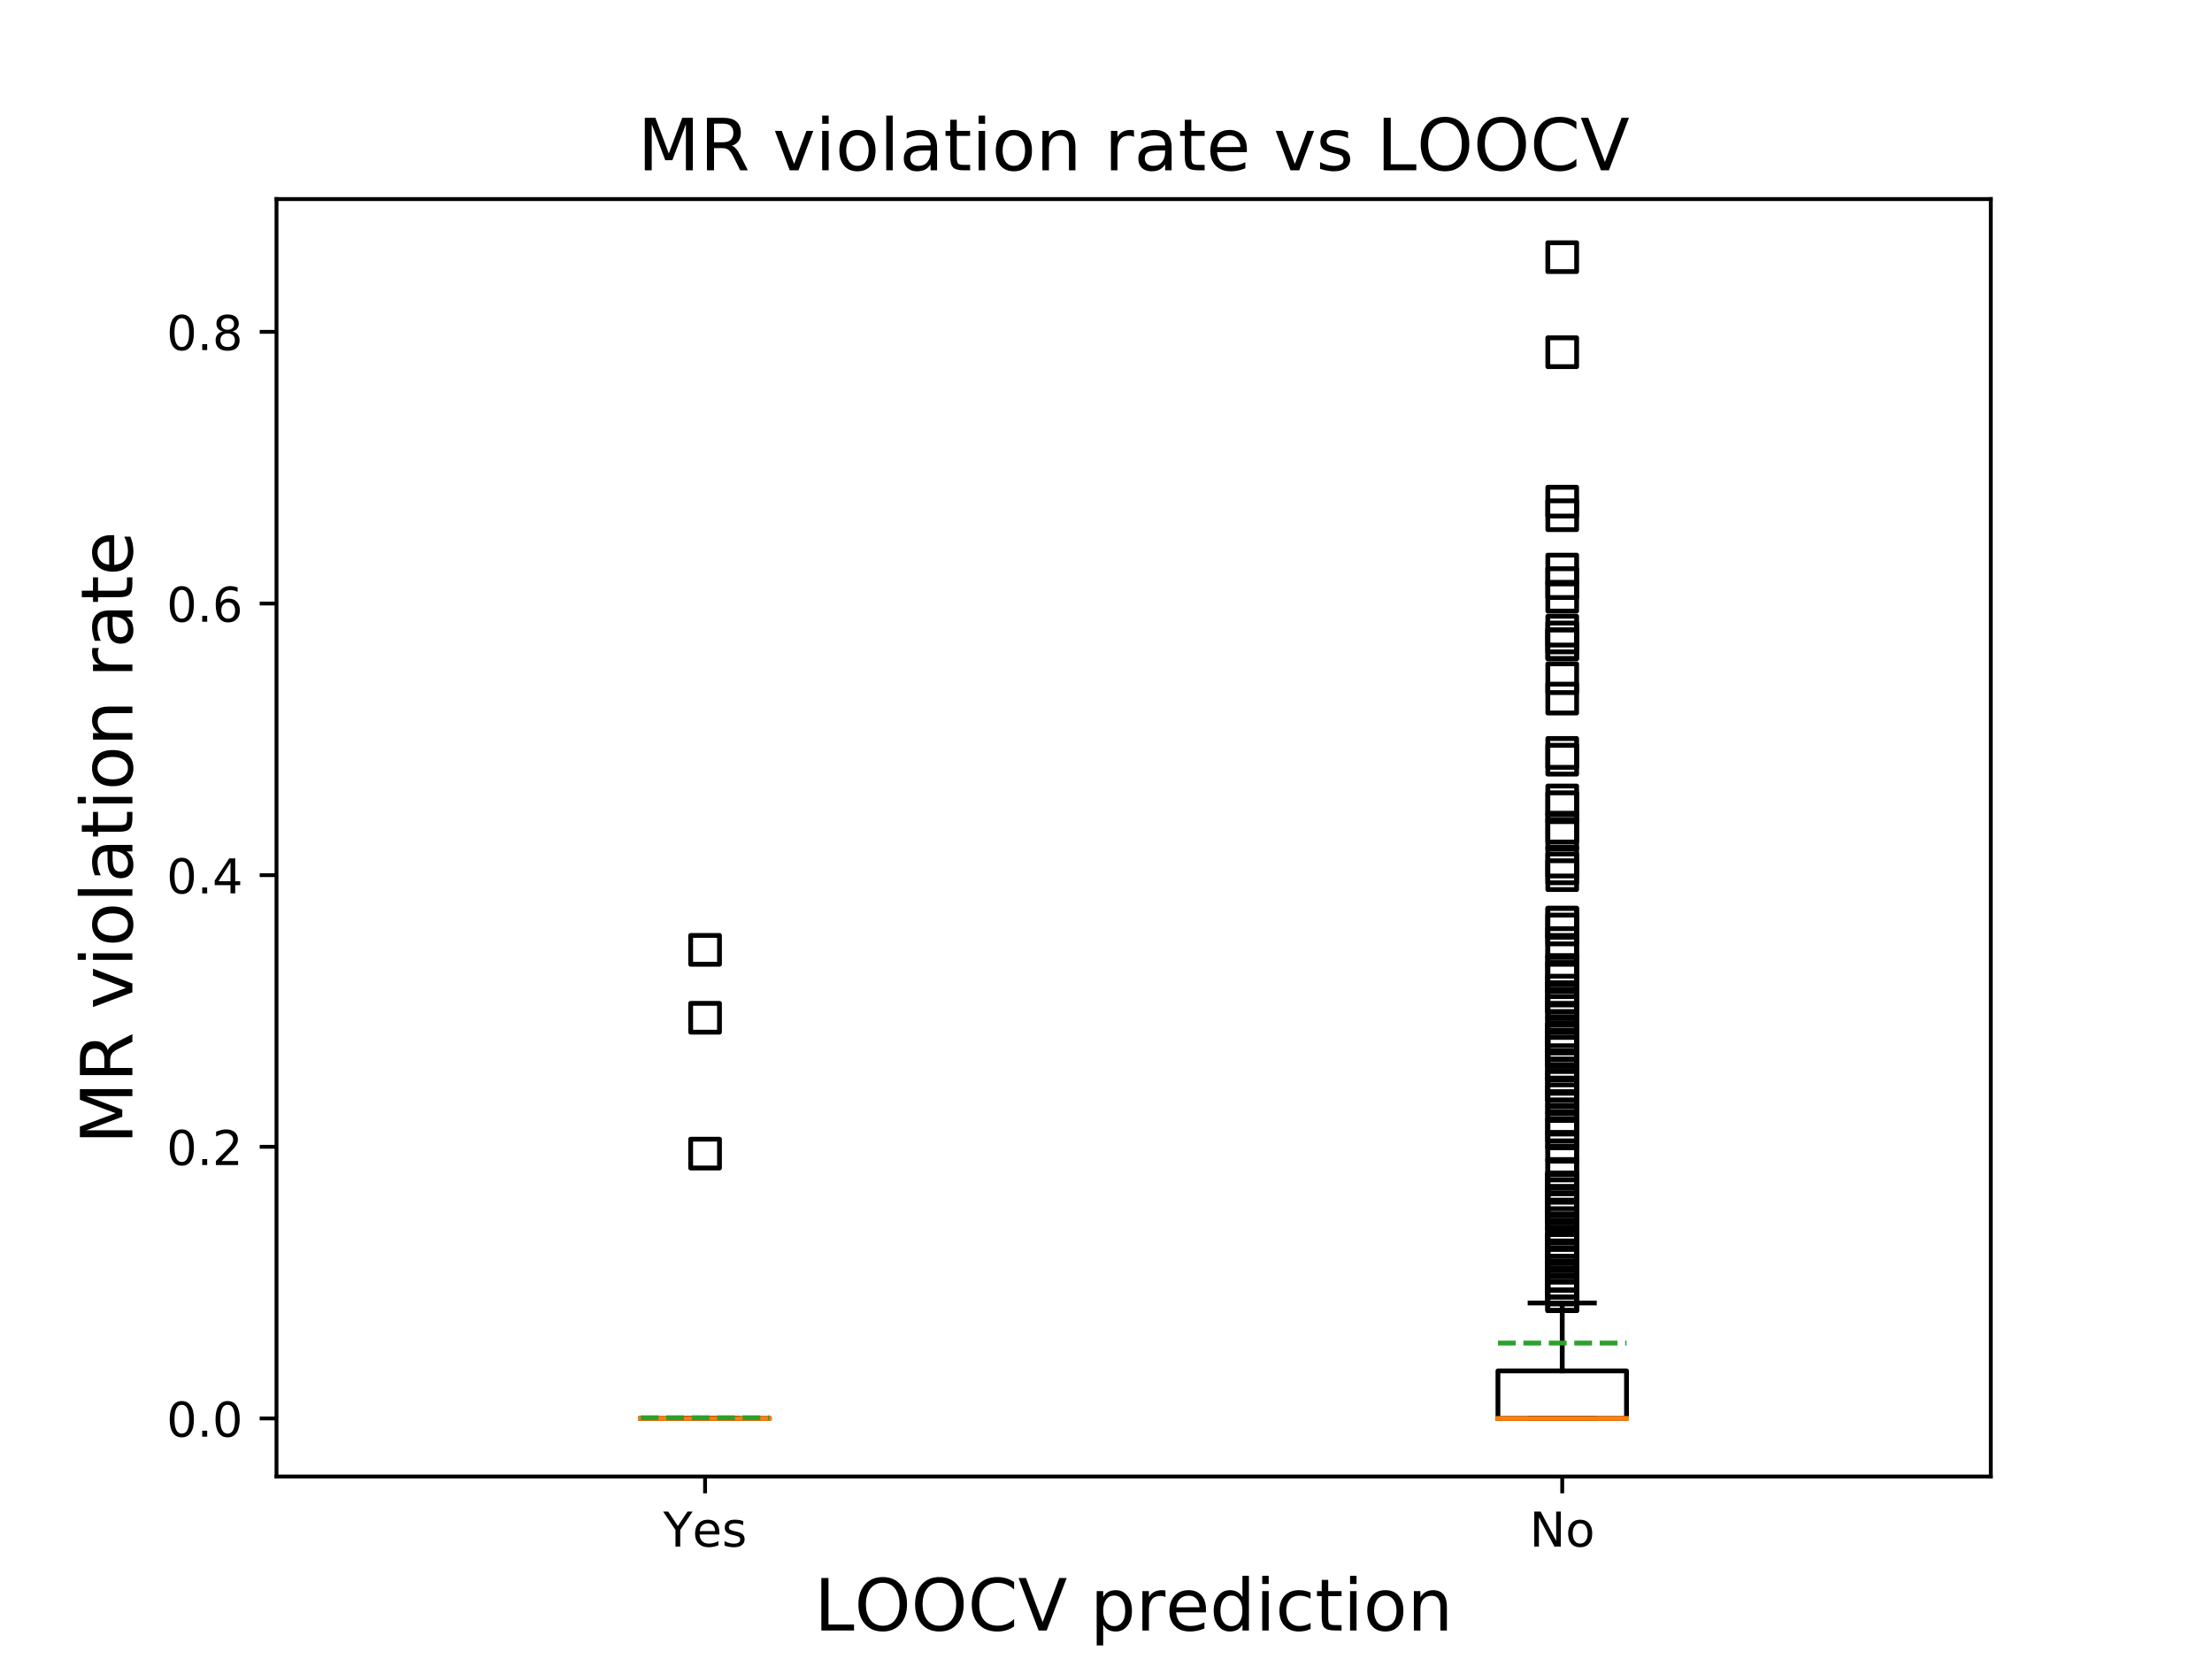 <?xml version="1.0" encoding="utf-8" standalone="no"?>
<!DOCTYPE svg PUBLIC "-//W3C//DTD SVG 1.1//EN"
  "http://www.w3.org/Graphics/SVG/1.1/DTD/svg11.dtd">
<!-- Created with matplotlib (https://matplotlib.org/) -->
<svg height="345.6pt" version="1.1" viewBox="0 0 460.8 345.6" width="460.8pt" xmlns="http://www.w3.org/2000/svg" xmlns:xlink="http://www.w3.org/1999/xlink">
 <defs>
  <style type="text/css">
*{stroke-linecap:butt;stroke-linejoin:round;}
  </style>
 </defs>
 <g id="figure_1">
  <g id="patch_1">
   <path d="M 0 345.6 
L 460.8 345.6 
L 460.8 0 
L 0 0 
z
" style="fill:#ffffff;"/>
  </g>
  <g id="axes_1">
   <g id="patch_2">
    <path d="M 57.6 307.584 
L 414.72 307.584 
L 414.72 41.472 
L 57.6 41.472 
z
" style="fill:#ffffff;"/>
   </g>
   <g id="matplotlib.axis_1">
    <g id="xtick_1">
     <g id="line2d_1">
      <defs>
       <path d="M 0 0 
L 0 3.5 
" id="m10fd8facd4" style="stroke:#000000;stroke-width:0.8;"/>
      </defs>
      <g>
       <use style="stroke:#000000;stroke-width:0.8;" x="146.88" xlink:href="#m10fd8facd4" y="307.584"/>
      </g>
     </g>
     <g id="text_1">
      <!-- Yes -->
      <defs>
       <path d="M -0.203 72.906 
L 10.406 72.906 
L 30.609 42.922 
L 50.688 72.906 
L 61.281 72.906 
L 35.5 34.719 
L 35.5 0 
L 25.594 0 
L 25.594 34.719 
z
" id="DejaVuSans-89"/>
       <path d="M 56.203 29.594 
L 56.203 25.203 
L 14.891 25.203 
Q 15.484 15.922 20.484 11.062 
Q 25.484 6.203 34.422 6.203 
Q 39.594 6.203 44.453 7.469 
Q 49.312 8.734 54.109 11.281 
L 54.109 2.781 
Q 49.266 0.734 44.188 -0.344 
Q 39.109 -1.422 33.891 -1.422 
Q 20.797 -1.422 13.156 6.188 
Q 5.516 13.812 5.516 26.812 
Q 5.516 40.234 12.766 48.109 
Q 20.016 56 32.328 56 
Q 43.359 56 49.781 48.891 
Q 56.203 41.797 56.203 29.594 
z
M 47.219 32.234 
Q 47.125 39.594 43.094 43.984 
Q 39.062 48.391 32.422 48.391 
Q 24.906 48.391 20.391 44.141 
Q 15.875 39.891 15.188 32.172 
z
" id="DejaVuSans-101"/>
       <path d="M 44.281 53.078 
L 44.281 44.578 
Q 40.484 46.531 36.375 47.5 
Q 32.281 48.484 27.875 48.484 
Q 21.188 48.484 17.844 46.438 
Q 14.5 44.391 14.5 40.281 
Q 14.5 37.156 16.891 35.375 
Q 19.281 33.594 26.516 31.984 
L 29.594 31.297 
Q 39.156 29.25 43.188 25.516 
Q 47.219 21.781 47.219 15.094 
Q 47.219 7.469 41.188 3.016 
Q 35.156 -1.422 24.609 -1.422 
Q 20.219 -1.422 15.453 -0.562 
Q 10.688 0.297 5.422 2 
L 5.422 11.281 
Q 10.406 8.688 15.234 7.391 
Q 20.062 6.109 24.812 6.109 
Q 31.156 6.109 34.562 8.281 
Q 37.984 10.453 37.984 14.406 
Q 37.984 18.062 35.516 20.016 
Q 33.062 21.969 24.703 23.781 
L 21.578 24.516 
Q 13.234 26.266 9.516 29.906 
Q 5.812 33.547 5.812 39.891 
Q 5.812 47.609 11.281 51.797 
Q 16.75 56 26.812 56 
Q 31.781 56 36.172 55.266 
Q 40.578 54.547 44.281 53.078 
z
" id="DejaVuSans-115"/>
      </defs>
      <g transform="translate(138.155 322.182)scale(0.1 -0.1)">
       <use xlink:href="#DejaVuSans-89"/>
       <use x="60.881" xlink:href="#DejaVuSans-101"/>
       <use x="122.404" xlink:href="#DejaVuSans-115"/>
      </g>
     </g>
    </g>
    <g id="xtick_2">
     <g id="line2d_2">
      <g>
       <use style="stroke:#000000;stroke-width:0.8;" x="325.44" xlink:href="#m10fd8facd4" y="307.584"/>
      </g>
     </g>
     <g id="text_2">
      <!-- No -->
      <defs>
       <path d="M 9.812 72.906 
L 23.094 72.906 
L 55.422 11.922 
L 55.422 72.906 
L 64.984 72.906 
L 64.984 0 
L 51.703 0 
L 19.391 60.984 
L 19.391 0 
L 9.812 0 
z
" id="DejaVuSans-78"/>
       <path d="M 30.609 48.391 
Q 23.391 48.391 19.188 42.75 
Q 14.984 37.109 14.984 27.297 
Q 14.984 17.484 19.156 11.844 
Q 23.344 6.203 30.609 6.203 
Q 37.797 6.203 41.984 11.859 
Q 46.188 17.531 46.188 27.297 
Q 46.188 37.016 41.984 42.703 
Q 37.797 48.391 30.609 48.391 
z
M 30.609 56 
Q 42.328 56 49.016 48.375 
Q 55.719 40.766 55.719 27.297 
Q 55.719 13.875 49.016 6.219 
Q 42.328 -1.422 30.609 -1.422 
Q 18.844 -1.422 12.172 6.219 
Q 5.516 13.875 5.516 27.297 
Q 5.516 40.766 12.172 48.375 
Q 18.844 56 30.609 56 
z
" id="DejaVuSans-111"/>
      </defs>
      <g transform="translate(318.64 322.182)scale(0.1 -0.1)">
       <use xlink:href="#DejaVuSans-78"/>
       <use x="74.805" xlink:href="#DejaVuSans-111"/>
      </g>
     </g>
    </g>
    <g id="text_3">
     <!-- LOOCV prediction -->
     <defs>
      <path d="M 9.812 72.906 
L 19.672 72.906 
L 19.672 8.297 
L 55.172 8.297 
L 55.172 0 
L 9.812 0 
z
" id="DejaVuSans-76"/>
      <path d="M 39.406 66.219 
Q 28.656 66.219 22.328 58.203 
Q 16.016 50.203 16.016 36.375 
Q 16.016 22.609 22.328 14.594 
Q 28.656 6.594 39.406 6.594 
Q 50.141 6.594 56.422 14.594 
Q 62.703 22.609 62.703 36.375 
Q 62.703 50.203 56.422 58.203 
Q 50.141 66.219 39.406 66.219 
z
M 39.406 74.219 
Q 54.734 74.219 63.906 63.938 
Q 73.094 53.656 73.094 36.375 
Q 73.094 19.141 63.906 8.859 
Q 54.734 -1.422 39.406 -1.422 
Q 24.031 -1.422 14.812 8.828 
Q 5.609 19.094 5.609 36.375 
Q 5.609 53.656 14.812 63.938 
Q 24.031 74.219 39.406 74.219 
z
" id="DejaVuSans-79"/>
      <path d="M 64.406 67.281 
L 64.406 56.891 
Q 59.422 61.531 53.781 63.812 
Q 48.141 66.109 41.797 66.109 
Q 29.297 66.109 22.656 58.469 
Q 16.016 50.828 16.016 36.375 
Q 16.016 21.969 22.656 14.328 
Q 29.297 6.688 41.797 6.688 
Q 48.141 6.688 53.781 8.984 
Q 59.422 11.281 64.406 15.922 
L 64.406 5.609 
Q 59.234 2.094 53.438 0.328 
Q 47.656 -1.422 41.219 -1.422 
Q 24.656 -1.422 15.125 8.703 
Q 5.609 18.844 5.609 36.375 
Q 5.609 53.953 15.125 64.078 
Q 24.656 74.219 41.219 74.219 
Q 47.75 74.219 53.531 72.484 
Q 59.328 70.75 64.406 67.281 
z
" id="DejaVuSans-67"/>
      <path d="M 28.609 0 
L 0.781 72.906 
L 11.078 72.906 
L 34.188 11.531 
L 57.328 72.906 
L 67.578 72.906 
L 39.797 0 
z
" id="DejaVuSans-86"/>
      <path id="DejaVuSans-32"/>
      <path d="M 18.109 8.203 
L 18.109 -20.797 
L 9.078 -20.797 
L 9.078 54.688 
L 18.109 54.688 
L 18.109 46.391 
Q 20.953 51.266 25.266 53.625 
Q 29.594 56 35.594 56 
Q 45.562 56 51.781 48.094 
Q 58.016 40.188 58.016 27.297 
Q 58.016 14.406 51.781 6.484 
Q 45.562 -1.422 35.594 -1.422 
Q 29.594 -1.422 25.266 0.953 
Q 20.953 3.328 18.109 8.203 
z
M 48.688 27.297 
Q 48.688 37.203 44.609 42.844 
Q 40.531 48.484 33.406 48.484 
Q 26.266 48.484 22.188 42.844 
Q 18.109 37.203 18.109 27.297 
Q 18.109 17.391 22.188 11.75 
Q 26.266 6.109 33.406 6.109 
Q 40.531 6.109 44.609 11.75 
Q 48.688 17.391 48.688 27.297 
z
" id="DejaVuSans-112"/>
      <path d="M 41.109 46.297 
Q 39.594 47.172 37.812 47.578 
Q 36.031 48 33.891 48 
Q 26.266 48 22.188 43.047 
Q 18.109 38.094 18.109 28.812 
L 18.109 0 
L 9.078 0 
L 9.078 54.688 
L 18.109 54.688 
L 18.109 46.188 
Q 20.953 51.172 25.484 53.578 
Q 30.031 56 36.531 56 
Q 37.453 56 38.578 55.875 
Q 39.703 55.766 41.062 55.516 
z
" id="DejaVuSans-114"/>
      <path d="M 45.406 46.391 
L 45.406 75.984 
L 54.391 75.984 
L 54.391 0 
L 45.406 0 
L 45.406 8.203 
Q 42.578 3.328 38.25 0.953 
Q 33.938 -1.422 27.875 -1.422 
Q 17.969 -1.422 11.734 6.484 
Q 5.516 14.406 5.516 27.297 
Q 5.516 40.188 11.734 48.094 
Q 17.969 56 27.875 56 
Q 33.938 56 38.25 53.625 
Q 42.578 51.266 45.406 46.391 
z
M 14.797 27.297 
Q 14.797 17.391 18.875 11.75 
Q 22.953 6.109 30.078 6.109 
Q 37.203 6.109 41.297 11.75 
Q 45.406 17.391 45.406 27.297 
Q 45.406 37.203 41.297 42.844 
Q 37.203 48.484 30.078 48.484 
Q 22.953 48.484 18.875 42.844 
Q 14.797 37.203 14.797 27.297 
z
" id="DejaVuSans-100"/>
      <path d="M 9.422 54.688 
L 18.406 54.688 
L 18.406 0 
L 9.422 0 
z
M 9.422 75.984 
L 18.406 75.984 
L 18.406 64.594 
L 9.422 64.594 
z
" id="DejaVuSans-105"/>
      <path d="M 48.781 52.594 
L 48.781 44.188 
Q 44.969 46.297 41.141 47.344 
Q 37.312 48.391 33.406 48.391 
Q 24.656 48.391 19.812 42.844 
Q 14.984 37.312 14.984 27.297 
Q 14.984 17.281 19.812 11.734 
Q 24.656 6.203 33.406 6.203 
Q 37.312 6.203 41.141 7.25 
Q 44.969 8.297 48.781 10.406 
L 48.781 2.094 
Q 45.016 0.344 40.984 -0.531 
Q 36.969 -1.422 32.422 -1.422 
Q 20.062 -1.422 12.781 6.344 
Q 5.516 14.109 5.516 27.297 
Q 5.516 40.672 12.859 48.328 
Q 20.219 56 33.016 56 
Q 37.156 56 41.109 55.141 
Q 45.062 54.297 48.781 52.594 
z
" id="DejaVuSans-99"/>
      <path d="M 18.312 70.219 
L 18.312 54.688 
L 36.812 54.688 
L 36.812 47.703 
L 18.312 47.703 
L 18.312 18.016 
Q 18.312 11.328 20.141 9.422 
Q 21.969 7.516 27.594 7.516 
L 36.812 7.516 
L 36.812 0 
L 27.594 0 
Q 17.188 0 13.234 3.875 
Q 9.281 7.766 9.281 18.016 
L 9.281 47.703 
L 2.688 47.703 
L 2.688 54.688 
L 9.281 54.688 
L 9.281 70.219 
z
" id="DejaVuSans-116"/>
      <path d="M 54.891 33.016 
L 54.891 0 
L 45.906 0 
L 45.906 32.719 
Q 45.906 40.484 42.875 44.328 
Q 39.844 48.188 33.797 48.188 
Q 26.516 48.188 22.312 43.547 
Q 18.109 38.922 18.109 30.906 
L 18.109 0 
L 9.078 0 
L 9.078 54.688 
L 18.109 54.688 
L 18.109 46.188 
Q 21.344 51.125 25.703 53.562 
Q 30.078 56 35.797 56 
Q 45.219 56 50.047 50.172 
Q 54.891 44.344 54.891 33.016 
z
" id="DejaVuSans-110"/>
     </defs>
     <g transform="translate(169.634 339.66)scale(0.15 -0.15)">
      <use xlink:href="#DejaVuSans-76"/>
      <use x="55.666" xlink:href="#DejaVuSans-79"/>
      <use x="134.377" xlink:href="#DejaVuSans-79"/>
      <use x="213.088" xlink:href="#DejaVuSans-67"/>
      <use x="282.912" xlink:href="#DejaVuSans-86"/>
      <use x="351.32" xlink:href="#DejaVuSans-32"/>
      <use x="383.107" xlink:href="#DejaVuSans-112"/>
      <use x="446.584" xlink:href="#DejaVuSans-114"/>
      <use x="487.666" xlink:href="#DejaVuSans-101"/>
      <use x="549.189" xlink:href="#DejaVuSans-100"/>
      <use x="612.666" xlink:href="#DejaVuSans-105"/>
      <use x="640.449" xlink:href="#DejaVuSans-99"/>
      <use x="695.43" xlink:href="#DejaVuSans-116"/>
      <use x="734.639" xlink:href="#DejaVuSans-105"/>
      <use x="762.422" xlink:href="#DejaVuSans-111"/>
      <use x="823.604" xlink:href="#DejaVuSans-110"/>
     </g>
    </g>
   </g>
   <g id="matplotlib.axis_2">
    <g id="ytick_1">
     <g id="line2d_3">
      <defs>
       <path d="M 0 0 
L -3.5 0 
" id="m2ccf3036e4" style="stroke:#000000;stroke-width:0.8;"/>
      </defs>
      <g>
       <use style="stroke:#000000;stroke-width:0.8;" x="57.6" xlink:href="#m2ccf3036e4" y="295.488"/>
      </g>
     </g>
     <g id="text_4">
      <!-- 0.0 -->
      <defs>
       <path d="M 31.781 66.406 
Q 24.172 66.406 20.328 58.906 
Q 16.5 51.422 16.5 36.375 
Q 16.5 21.391 20.328 13.891 
Q 24.172 6.391 31.781 6.391 
Q 39.453 6.391 43.281 13.891 
Q 47.125 21.391 47.125 36.375 
Q 47.125 51.422 43.281 58.906 
Q 39.453 66.406 31.781 66.406 
z
M 31.781 74.219 
Q 44.047 74.219 50.516 64.516 
Q 56.984 54.828 56.984 36.375 
Q 56.984 17.969 50.516 8.266 
Q 44.047 -1.422 31.781 -1.422 
Q 19.531 -1.422 13.062 8.266 
Q 6.594 17.969 6.594 36.375 
Q 6.594 54.828 13.062 64.516 
Q 19.531 74.219 31.781 74.219 
z
" id="DejaVuSans-48"/>
       <path d="M 10.688 12.406 
L 21 12.406 
L 21 0 
L 10.688 0 
z
" id="DejaVuSans-46"/>
      </defs>
      <g transform="translate(34.697 299.287)scale(0.1 -0.1)">
       <use xlink:href="#DejaVuSans-48"/>
       <use x="63.623" xlink:href="#DejaVuSans-46"/>
       <use x="95.41" xlink:href="#DejaVuSans-48"/>
      </g>
     </g>
    </g>
    <g id="ytick_2">
     <g id="line2d_4">
      <g>
       <use style="stroke:#000000;stroke-width:0.8;" x="57.6" xlink:href="#m2ccf3036e4" y="238.899"/>
      </g>
     </g>
     <g id="text_5">
      <!-- 0.2 -->
      <defs>
       <path d="M 19.188 8.297 
L 53.609 8.297 
L 53.609 0 
L 7.328 0 
L 7.328 8.297 
Q 12.938 14.109 22.625 23.891 
Q 32.328 33.688 34.812 36.531 
Q 39.547 41.844 41.422 45.531 
Q 43.312 49.219 43.312 52.781 
Q 43.312 58.594 39.234 62.25 
Q 35.156 65.922 28.609 65.922 
Q 23.969 65.922 18.812 64.312 
Q 13.672 62.703 7.812 59.422 
L 7.812 69.391 
Q 13.766 71.781 18.938 73 
Q 24.125 74.219 28.422 74.219 
Q 39.75 74.219 46.484 68.547 
Q 53.219 62.891 53.219 53.422 
Q 53.219 48.922 51.531 44.891 
Q 49.859 40.875 45.406 35.406 
Q 44.188 33.984 37.641 27.219 
Q 31.109 20.453 19.188 8.297 
z
" id="DejaVuSans-50"/>
      </defs>
      <g transform="translate(34.697 242.698)scale(0.1 -0.1)">
       <use xlink:href="#DejaVuSans-48"/>
       <use x="63.623" xlink:href="#DejaVuSans-46"/>
       <use x="95.41" xlink:href="#DejaVuSans-50"/>
      </g>
     </g>
    </g>
    <g id="ytick_3">
     <g id="line2d_5">
      <g>
       <use style="stroke:#000000;stroke-width:0.8;" x="57.6" xlink:href="#m2ccf3036e4" y="182.309"/>
      </g>
     </g>
     <g id="text_6">
      <!-- 0.4 -->
      <defs>
       <path d="M 37.797 64.312 
L 12.891 25.391 
L 37.797 25.391 
z
M 35.203 72.906 
L 47.609 72.906 
L 47.609 25.391 
L 58.016 25.391 
L 58.016 17.188 
L 47.609 17.188 
L 47.609 0 
L 37.797 0 
L 37.797 17.188 
L 4.891 17.188 
L 4.891 26.703 
z
" id="DejaVuSans-52"/>
      </defs>
      <g transform="translate(34.697 186.108)scale(0.1 -0.1)">
       <use xlink:href="#DejaVuSans-48"/>
       <use x="63.623" xlink:href="#DejaVuSans-46"/>
       <use x="95.41" xlink:href="#DejaVuSans-52"/>
      </g>
     </g>
    </g>
    <g id="ytick_4">
     <g id="line2d_6">
      <g>
       <use style="stroke:#000000;stroke-width:0.8;" x="57.6" xlink:href="#m2ccf3036e4" y="125.72"/>
      </g>
     </g>
     <g id="text_7">
      <!-- 0.6 -->
      <defs>
       <path d="M 33.016 40.375 
Q 26.375 40.375 22.484 35.828 
Q 18.609 31.297 18.609 23.391 
Q 18.609 15.531 22.484 10.953 
Q 26.375 6.391 33.016 6.391 
Q 39.656 6.391 43.531 10.953 
Q 47.406 15.531 47.406 23.391 
Q 47.406 31.297 43.531 35.828 
Q 39.656 40.375 33.016 40.375 
z
M 52.594 71.297 
L 52.594 62.312 
Q 48.875 64.062 45.094 64.984 
Q 41.312 65.922 37.594 65.922 
Q 27.828 65.922 22.672 59.328 
Q 17.531 52.734 16.797 39.406 
Q 19.672 43.656 24.016 45.922 
Q 28.375 48.188 33.594 48.188 
Q 44.578 48.188 50.953 41.516 
Q 57.328 34.859 57.328 23.391 
Q 57.328 12.156 50.688 5.359 
Q 44.047 -1.422 33.016 -1.422 
Q 20.359 -1.422 13.672 8.266 
Q 6.984 17.969 6.984 36.375 
Q 6.984 53.656 15.188 63.938 
Q 23.391 74.219 37.203 74.219 
Q 40.922 74.219 44.703 73.484 
Q 48.484 72.75 52.594 71.297 
z
" id="DejaVuSans-54"/>
      </defs>
      <g transform="translate(34.697 129.519)scale(0.1 -0.1)">
       <use xlink:href="#DejaVuSans-48"/>
       <use x="63.623" xlink:href="#DejaVuSans-46"/>
       <use x="95.41" xlink:href="#DejaVuSans-54"/>
      </g>
     </g>
    </g>
    <g id="ytick_5">
     <g id="line2d_7">
      <g>
       <use style="stroke:#000000;stroke-width:0.8;" x="57.6" xlink:href="#m2ccf3036e4" y="69.13"/>
      </g>
     </g>
     <g id="text_8">
      <!-- 0.8 -->
      <defs>
       <path d="M 31.781 34.625 
Q 24.75 34.625 20.719 30.859 
Q 16.703 27.094 16.703 20.516 
Q 16.703 13.922 20.719 10.156 
Q 24.75 6.391 31.781 6.391 
Q 38.812 6.391 42.859 10.172 
Q 46.922 13.969 46.922 20.516 
Q 46.922 27.094 42.891 30.859 
Q 38.875 34.625 31.781 34.625 
z
M 21.922 38.812 
Q 15.578 40.375 12.031 44.719 
Q 8.5 49.078 8.5 55.328 
Q 8.5 64.062 14.719 69.141 
Q 20.953 74.219 31.781 74.219 
Q 42.672 74.219 48.875 69.141 
Q 55.078 64.062 55.078 55.328 
Q 55.078 49.078 51.531 44.719 
Q 48 40.375 41.703 38.812 
Q 48.828 37.156 52.797 32.312 
Q 56.781 27.484 56.781 20.516 
Q 56.781 9.906 50.312 4.234 
Q 43.844 -1.422 31.781 -1.422 
Q 19.734 -1.422 13.25 4.234 
Q 6.781 9.906 6.781 20.516 
Q 6.781 27.484 10.781 32.312 
Q 14.797 37.156 21.922 38.812 
z
M 18.312 54.391 
Q 18.312 48.734 21.844 45.562 
Q 25.391 42.391 31.781 42.391 
Q 38.141 42.391 41.719 45.562 
Q 45.312 48.734 45.312 54.391 
Q 45.312 60.062 41.719 63.234 
Q 38.141 66.406 31.781 66.406 
Q 25.391 66.406 21.844 63.234 
Q 18.312 60.062 18.312 54.391 
z
" id="DejaVuSans-56"/>
      </defs>
      <g transform="translate(34.697 72.929)scale(0.1 -0.1)">
       <use xlink:href="#DejaVuSans-48"/>
       <use x="63.623" xlink:href="#DejaVuSans-46"/>
       <use x="95.41" xlink:href="#DejaVuSans-56"/>
      </g>
     </g>
    </g>
    <g id="text_9">
     <!-- MR violation rate -->
     <defs>
      <path d="M 9.812 72.906 
L 24.516 72.906 
L 43.109 23.297 
L 61.812 72.906 
L 76.516 72.906 
L 76.516 0 
L 66.891 0 
L 66.891 64.016 
L 48.094 14.016 
L 38.188 14.016 
L 19.391 64.016 
L 19.391 0 
L 9.812 0 
z
" id="DejaVuSans-77"/>
      <path d="M 44.391 34.188 
Q 47.562 33.109 50.562 29.594 
Q 53.562 26.078 56.594 19.922 
L 66.609 0 
L 56 0 
L 46.688 18.703 
Q 43.062 26.031 39.672 28.422 
Q 36.281 30.812 30.422 30.812 
L 19.672 30.812 
L 19.672 0 
L 9.812 0 
L 9.812 72.906 
L 32.078 72.906 
Q 44.578 72.906 50.734 67.672 
Q 56.891 62.453 56.891 51.906 
Q 56.891 45.016 53.688 40.469 
Q 50.484 35.938 44.391 34.188 
z
M 19.672 64.797 
L 19.672 38.922 
L 32.078 38.922 
Q 39.203 38.922 42.844 42.219 
Q 46.484 45.516 46.484 51.906 
Q 46.484 58.297 42.844 61.547 
Q 39.203 64.797 32.078 64.797 
z
" id="DejaVuSans-82"/>
      <path d="M 2.984 54.688 
L 12.5 54.688 
L 29.594 8.797 
L 46.688 54.688 
L 56.203 54.688 
L 35.688 0 
L 23.484 0 
z
" id="DejaVuSans-118"/>
      <path d="M 9.422 75.984 
L 18.406 75.984 
L 18.406 0 
L 9.422 0 
z
" id="DejaVuSans-108"/>
      <path d="M 34.281 27.484 
Q 23.391 27.484 19.188 25 
Q 14.984 22.516 14.984 16.5 
Q 14.984 11.719 18.141 8.906 
Q 21.297 6.109 26.703 6.109 
Q 34.188 6.109 38.703 11.406 
Q 43.219 16.703 43.219 25.484 
L 43.219 27.484 
z
M 52.203 31.203 
L 52.203 0 
L 43.219 0 
L 43.219 8.297 
Q 40.141 3.328 35.547 0.953 
Q 30.953 -1.422 24.312 -1.422 
Q 15.922 -1.422 10.953 3.297 
Q 6 8.016 6 15.922 
Q 6 25.141 12.172 29.828 
Q 18.359 34.516 30.609 34.516 
L 43.219 34.516 
L 43.219 35.406 
Q 43.219 41.609 39.141 45 
Q 35.062 48.391 27.688 48.391 
Q 23 48.391 18.547 47.266 
Q 14.109 46.141 10.016 43.891 
L 10.016 52.203 
Q 14.938 54.109 19.578 55.047 
Q 24.219 56 28.609 56 
Q 40.484 56 46.344 49.844 
Q 52.203 43.703 52.203 31.203 
z
" id="DejaVuSans-97"/>
     </defs>
     <g transform="translate(27.577 238.369)rotate(-90)scale(0.15 -0.15)">
      <use xlink:href="#DejaVuSans-77"/>
      <use x="86.279" xlink:href="#DejaVuSans-82"/>
      <use x="155.762" xlink:href="#DejaVuSans-32"/>
      <use x="187.549" xlink:href="#DejaVuSans-118"/>
      <use x="246.729" xlink:href="#DejaVuSans-105"/>
      <use x="274.512" xlink:href="#DejaVuSans-111"/>
      <use x="335.693" xlink:href="#DejaVuSans-108"/>
      <use x="363.477" xlink:href="#DejaVuSans-97"/>
      <use x="424.756" xlink:href="#DejaVuSans-116"/>
      <use x="463.965" xlink:href="#DejaVuSans-105"/>
      <use x="491.748" xlink:href="#DejaVuSans-111"/>
      <use x="552.93" xlink:href="#DejaVuSans-110"/>
      <use x="616.309" xlink:href="#DejaVuSans-32"/>
      <use x="648.096" xlink:href="#DejaVuSans-114"/>
      <use x="689.209" xlink:href="#DejaVuSans-97"/>
      <use x="750.488" xlink:href="#DejaVuSans-116"/>
      <use x="789.697" xlink:href="#DejaVuSans-101"/>
     </g>
    </g>
   </g>
   <g id="line2d_8">
    <path clip-path="url(#pa301ef4612)" d="M 133.488 295.488 
L 160.272 295.488 
L 160.272 295.488 
L 133.488 295.488 
L 133.488 295.488 
" style="fill:none;stroke:#000000;stroke-linecap:square;"/>
   </g>
   <g id="line2d_9">
    <path clip-path="url(#pa301ef4612)" d="M 146.88 295.488 
L 146.88 295.488 
" style="fill:none;stroke:#000000;stroke-linecap:square;"/>
   </g>
   <g id="line2d_10">
    <path clip-path="url(#pa301ef4612)" d="M 146.88 295.488 
L 146.88 295.488 
" style="fill:none;stroke:#000000;stroke-linecap:square;"/>
   </g>
   <g id="line2d_11">
    <path clip-path="url(#pa301ef4612)" d="M 140.184 295.488 
L 153.576 295.488 
" style="fill:none;stroke:#000000;stroke-linecap:square;"/>
   </g>
   <g id="line2d_12">
    <path clip-path="url(#pa301ef4612)" d="M 140.184 295.488 
L 153.576 295.488 
" style="fill:none;stroke:#000000;stroke-linecap:square;"/>
   </g>
   <g id="line2d_13">
    <defs>
     <path d="M -3 3 
L 3 3 
L 3 -3 
L -3 -3 
z
" id="m14210e6453" style="stroke:#000000;stroke-linejoin:miter;"/>
    </defs>
    <g clip-path="url(#pa301ef4612)">
     <use style="fill-opacity:0;stroke:#000000;stroke-linejoin:miter;" x="146.88" xlink:href="#m14210e6453" y="212.019"/>
     <use style="fill-opacity:0;stroke:#000000;stroke-linejoin:miter;" x="146.88" xlink:href="#m14210e6453" y="197.871"/>
     <use style="fill-opacity:0;stroke:#000000;stroke-linejoin:miter;" x="146.88" xlink:href="#m14210e6453" y="240.313"/>
    </g>
   </g>
   <g id="line2d_14">
    <path clip-path="url(#pa301ef4612)" d="M 312.048 295.488 
L 338.832 295.488 
L 338.832 285.585 
L 312.048 285.585 
L 312.048 295.488 
" style="fill:none;stroke:#000000;stroke-linecap:square;"/>
   </g>
   <g id="line2d_15">
    <path clip-path="url(#pa301ef4612)" d="M 325.44 295.488 
L 325.44 295.488 
" style="fill:none;stroke:#000000;stroke-linecap:square;"/>
   </g>
   <g id="line2d_16">
    <path clip-path="url(#pa301ef4612)" d="M 325.44 285.585 
L 325.44 271.437 
" style="fill:none;stroke:#000000;stroke-linecap:square;"/>
   </g>
   <g id="line2d_17">
    <path clip-path="url(#pa301ef4612)" d="M 318.744 295.488 
L 332.136 295.488 
" style="fill:none;stroke:#000000;stroke-linecap:square;"/>
   </g>
   <g id="line2d_18">
    <path clip-path="url(#pa301ef4612)" d="M 318.744 271.437 
L 332.136 271.437 
" style="fill:none;stroke:#000000;stroke-linecap:square;"/>
   </g>
   <g id="line2d_19">
    <g clip-path="url(#pa301ef4612)">
     <use style="fill-opacity:0;stroke:#000000;stroke-linejoin:miter;" x="325.44" xlink:href="#m14210e6453" y="219.092"/>
     <use style="fill-opacity:0;stroke:#000000;stroke-linejoin:miter;" x="325.44" xlink:href="#m14210e6453" y="196.456"/>
     <use style="fill-opacity:0;stroke:#000000;stroke-linejoin:miter;" x="325.44" xlink:href="#m14210e6453" y="236.069"/>
     <use style="fill-opacity:0;stroke:#000000;stroke-linejoin:miter;" x="325.44" xlink:href="#m14210e6453" y="172.406"/>
     <use style="fill-opacity:0;stroke:#000000;stroke-linejoin:miter;" x="325.44" xlink:href="#m14210e6453" y="53.568"/>
     <use style="fill-opacity:0;stroke:#000000;stroke-linejoin:miter;" x="325.44" xlink:href="#m14210e6453" y="247.387"/>
     <use style="fill-opacity:0;stroke:#000000;stroke-linejoin:miter;" x="325.44" xlink:href="#m14210e6453" y="173.821"/>
     <use style="fill-opacity:0;stroke:#000000;stroke-linejoin:miter;" x="325.44" xlink:href="#m14210e6453" y="255.875"/>
     <use style="fill-opacity:0;stroke:#000000;stroke-linejoin:miter;" x="325.44" xlink:href="#m14210e6453" y="158.259"/>
     <use style="fill-opacity:0;stroke:#000000;stroke-linejoin:miter;" x="325.44" xlink:href="#m14210e6453" y="257.29"/>
     <use style="fill-opacity:0;stroke:#000000;stroke-linejoin:miter;" x="325.44" xlink:href="#m14210e6453" y="145.526"/>
     <use style="fill-opacity:0;stroke:#000000;stroke-linejoin:miter;" x="325.44" xlink:href="#m14210e6453" y="179.48"/>
     <use style="fill-opacity:0;stroke:#000000;stroke-linejoin:miter;" x="325.44" xlink:href="#m14210e6453" y="131.379"/>
     <use style="fill-opacity:0;stroke:#000000;stroke-linejoin:miter;" x="325.44" xlink:href="#m14210e6453" y="250.216"/>
     <use style="fill-opacity:0;stroke:#000000;stroke-linejoin:miter;" x="325.44" xlink:href="#m14210e6453" y="253.046"/>
     <use style="fill-opacity:0;stroke:#000000;stroke-linejoin:miter;" x="325.44" xlink:href="#m14210e6453" y="251.631"/>
     <use style="fill-opacity:0;stroke:#000000;stroke-linejoin:miter;" x="325.44" xlink:href="#m14210e6453" y="261.534"/>
     <use style="fill-opacity:0;stroke:#000000;stroke-linejoin:miter;" x="325.44" xlink:href="#m14210e6453" y="260.12"/>
     <use style="fill-opacity:0;stroke:#000000;stroke-linejoin:miter;" x="325.44" xlink:href="#m14210e6453" y="265.779"/>
     <use style="fill-opacity:0;stroke:#000000;stroke-linejoin:miter;" x="325.44" xlink:href="#m14210e6453" y="247.387"/>
     <use style="fill-opacity:0;stroke:#000000;stroke-linejoin:miter;" x="325.44" xlink:href="#m14210e6453" y="226.166"/>
     <use style="fill-opacity:0;stroke:#000000;stroke-linejoin:miter;" x="325.44" xlink:href="#m14210e6453" y="216.263"/>
     <use style="fill-opacity:0;stroke:#000000;stroke-linejoin:miter;" x="325.44" xlink:href="#m14210e6453" y="236.069"/>
     <use style="fill-opacity:0;stroke:#000000;stroke-linejoin:miter;" x="325.44" xlink:href="#m14210e6453" y="253.046"/>
     <use style="fill-opacity:0;stroke:#000000;stroke-linejoin:miter;" x="325.44" xlink:href="#m14210e6453" y="193.627"/>
     <use style="fill-opacity:0;stroke:#000000;stroke-linejoin:miter;" x="325.44" xlink:href="#m14210e6453" y="260.12"/>
     <use style="fill-opacity:0;stroke:#000000;stroke-linejoin:miter;" x="325.44" xlink:href="#m14210e6453" y="251.631"/>
     <use style="fill-opacity:0;stroke:#000000;stroke-linejoin:miter;" x="325.44" xlink:href="#m14210e6453" y="251.631"/>
     <use style="fill-opacity:0;stroke:#000000;stroke-linejoin:miter;" x="325.44" xlink:href="#m14210e6453" y="248.802"/>
     <use style="fill-opacity:0;stroke:#000000;stroke-linejoin:miter;" x="325.44" xlink:href="#m14210e6453" y="247.387"/>
     <use style="fill-opacity:0;stroke:#000000;stroke-linejoin:miter;" x="325.44" xlink:href="#m14210e6453" y="247.387"/>
     <use style="fill-opacity:0;stroke:#000000;stroke-linejoin:miter;" x="325.44" xlink:href="#m14210e6453" y="250.216"/>
     <use style="fill-opacity:0;stroke:#000000;stroke-linejoin:miter;" x="325.44" xlink:href="#m14210e6453" y="251.631"/>
     <use style="fill-opacity:0;stroke:#000000;stroke-linejoin:miter;" x="325.44" xlink:href="#m14210e6453" y="258.705"/>
     <use style="fill-opacity:0;stroke:#000000;stroke-linejoin:miter;" x="325.44" xlink:href="#m14210e6453" y="247.387"/>
     <use style="fill-opacity:0;stroke:#000000;stroke-linejoin:miter;" x="325.44" xlink:href="#m14210e6453" y="203.53"/>
     <use style="fill-opacity:0;stroke:#000000;stroke-linejoin:miter;" x="325.44" xlink:href="#m14210e6453" y="234.654"/>
     <use style="fill-opacity:0;stroke:#000000;stroke-linejoin:miter;" x="325.44" xlink:href="#m14210e6453" y="118.646"/>
     <use style="fill-opacity:0;stroke:#000000;stroke-linejoin:miter;" x="325.44" xlink:href="#m14210e6453" y="209.189"/>
     <use style="fill-opacity:0;stroke:#000000;stroke-linejoin:miter;" x="325.44" xlink:href="#m14210e6453" y="182.309"/>
     <use style="fill-opacity:0;stroke:#000000;stroke-linejoin:miter;" x="325.44" xlink:href="#m14210e6453" y="228.995"/>
     <use style="fill-opacity:0;stroke:#000000;stroke-linejoin:miter;" x="325.44" xlink:href="#m14210e6453" y="233.24"/>
     <use style="fill-opacity:0;stroke:#000000;stroke-linejoin:miter;" x="325.44" xlink:href="#m14210e6453" y="216.263"/>
     <use style="fill-opacity:0;stroke:#000000;stroke-linejoin:miter;" x="325.44" xlink:href="#m14210e6453" y="221.922"/>
     <use style="fill-opacity:0;stroke:#000000;stroke-linejoin:miter;" x="325.44" xlink:href="#m14210e6453" y="244.557"/>
     <use style="fill-opacity:0;stroke:#000000;stroke-linejoin:miter;" x="325.44" xlink:href="#m14210e6453" y="267.193"/>
     <use style="fill-opacity:0;stroke:#000000;stroke-linejoin:miter;" x="325.44" xlink:href="#m14210e6453" y="134.208"/>
     <use style="fill-opacity:0;stroke:#000000;stroke-linejoin:miter;" x="325.44" xlink:href="#m14210e6453" y="265.779"/>
     <use style="fill-opacity:0;stroke:#000000;stroke-linejoin:miter;" x="325.44" xlink:href="#m14210e6453" y="260.12"/>
     <use style="fill-opacity:0;stroke:#000000;stroke-linejoin:miter;" x="325.44" xlink:href="#m14210e6453" y="268.608"/>
     <use style="fill-opacity:0;stroke:#000000;stroke-linejoin:miter;" x="325.44" xlink:href="#m14210e6453" y="260.12"/>
     <use style="fill-opacity:0;stroke:#000000;stroke-linejoin:miter;" x="325.44" xlink:href="#m14210e6453" y="258.705"/>
     <use style="fill-opacity:0;stroke:#000000;stroke-linejoin:miter;" x="325.44" xlink:href="#m14210e6453" y="217.677"/>
     <use style="fill-opacity:0;stroke:#000000;stroke-linejoin:miter;" x="325.44" xlink:href="#m14210e6453" y="73.374"/>
     <use style="fill-opacity:0;stroke:#000000;stroke-linejoin:miter;" x="325.44" xlink:href="#m14210e6453" y="221.922"/>
     <use style="fill-opacity:0;stroke:#000000;stroke-linejoin:miter;" x="325.44" xlink:href="#m14210e6453" y="221.922"/>
     <use style="fill-opacity:0;stroke:#000000;stroke-linejoin:miter;" x="325.44" xlink:href="#m14210e6453" y="203.53"/>
     <use style="fill-opacity:0;stroke:#000000;stroke-linejoin:miter;" x="325.44" xlink:href="#m14210e6453" y="216.263"/>
     <use style="fill-opacity:0;stroke:#000000;stroke-linejoin:miter;" x="325.44" xlink:href="#m14210e6453" y="168.162"/>
     <use style="fill-opacity:0;stroke:#000000;stroke-linejoin:miter;" x="325.44" xlink:href="#m14210e6453" y="216.263"/>
     <use style="fill-opacity:0;stroke:#000000;stroke-linejoin:miter;" x="325.44" xlink:href="#m14210e6453" y="262.949"/>
     <use style="fill-opacity:0;stroke:#000000;stroke-linejoin:miter;" x="325.44" xlink:href="#m14210e6453" y="270.023"/>
     <use style="fill-opacity:0;stroke:#000000;stroke-linejoin:miter;" x="325.44" xlink:href="#m14210e6453" y="270.023"/>
     <use style="fill-opacity:0;stroke:#000000;stroke-linejoin:miter;" x="325.44" xlink:href="#m14210e6453" y="134.208"/>
     <use style="fill-opacity:0;stroke:#000000;stroke-linejoin:miter;" x="325.44" xlink:href="#m14210e6453" y="166.747"/>
     <use style="fill-opacity:0;stroke:#000000;stroke-linejoin:miter;" x="325.44" xlink:href="#m14210e6453" y="104.499"/>
     <use style="fill-opacity:0;stroke:#000000;stroke-linejoin:miter;" x="325.44" xlink:href="#m14210e6453" y="217.677"/>
     <use style="fill-opacity:0;stroke:#000000;stroke-linejoin:miter;" x="325.44" xlink:href="#m14210e6453" y="265.779"/>
     <use style="fill-opacity:0;stroke:#000000;stroke-linejoin:miter;" x="325.44" xlink:href="#m14210e6453" y="268.608"/>
     <use style="fill-opacity:0;stroke:#000000;stroke-linejoin:miter;" x="325.44" xlink:href="#m14210e6453" y="156.844"/>
     <use style="fill-opacity:0;stroke:#000000;stroke-linejoin:miter;" x="325.44" xlink:href="#m14210e6453" y="197.871"/>
     <use style="fill-opacity:0;stroke:#000000;stroke-linejoin:miter;" x="325.44" xlink:href="#m14210e6453" y="207.774"/>
     <use style="fill-opacity:0;stroke:#000000;stroke-linejoin:miter;" x="325.44" xlink:href="#m14210e6453" y="267.193"/>
     <use style="fill-opacity:0;stroke:#000000;stroke-linejoin:miter;" x="325.44" xlink:href="#m14210e6453" y="124.305"/>
     <use style="fill-opacity:0;stroke:#000000;stroke-linejoin:miter;" x="325.44" xlink:href="#m14210e6453" y="262.949"/>
     <use style="fill-opacity:0;stroke:#000000;stroke-linejoin:miter;" x="325.44" xlink:href="#m14210e6453" y="192.212"/>
     <use style="fill-opacity:0;stroke:#000000;stroke-linejoin:miter;" x="325.44" xlink:href="#m14210e6453" y="212.019"/>
     <use style="fill-opacity:0;stroke:#000000;stroke-linejoin:miter;" x="325.44" xlink:href="#m14210e6453" y="214.848"/>
     <use style="fill-opacity:0;stroke:#000000;stroke-linejoin:miter;" x="325.44" xlink:href="#m14210e6453" y="202.115"/>
     <use style="fill-opacity:0;stroke:#000000;stroke-linejoin:miter;" x="325.44" xlink:href="#m14210e6453" y="250.216"/>
     <use style="fill-opacity:0;stroke:#000000;stroke-linejoin:miter;" x="325.44" xlink:href="#m14210e6453" y="251.631"/>
     <use style="fill-opacity:0;stroke:#000000;stroke-linejoin:miter;" x="325.44" xlink:href="#m14210e6453" y="141.282"/>
     <use style="fill-opacity:0;stroke:#000000;stroke-linejoin:miter;" x="325.44" xlink:href="#m14210e6453" y="207.774"/>
     <use style="fill-opacity:0;stroke:#000000;stroke-linejoin:miter;" x="325.44" xlink:href="#m14210e6453" y="224.751"/>
     <use style="fill-opacity:0;stroke:#000000;stroke-linejoin:miter;" x="325.44" xlink:href="#m14210e6453" y="206.36"/>
     <use style="fill-opacity:0;stroke:#000000;stroke-linejoin:miter;" x="325.44" xlink:href="#m14210e6453" y="217.677"/>
     <use style="fill-opacity:0;stroke:#000000;stroke-linejoin:miter;" x="325.44" xlink:href="#m14210e6453" y="227.581"/>
     <use style="fill-opacity:0;stroke:#000000;stroke-linejoin:miter;" x="325.44" xlink:href="#m14210e6453" y="230.41"/>
     <use style="fill-opacity:0;stroke:#000000;stroke-linejoin:miter;" x="325.44" xlink:href="#m14210e6453" y="180.894"/>
     <use style="fill-opacity:0;stroke:#000000;stroke-linejoin:miter;" x="325.44" xlink:href="#m14210e6453" y="216.263"/>
     <use style="fill-opacity:0;stroke:#000000;stroke-linejoin:miter;" x="325.44" xlink:href="#m14210e6453" y="210.604"/>
     <use style="fill-opacity:0;stroke:#000000;stroke-linejoin:miter;" x="325.44" xlink:href="#m14210e6453" y="261.534"/>
     <use style="fill-opacity:0;stroke:#000000;stroke-linejoin:miter;" x="325.44" xlink:href="#m14210e6453" y="270.023"/>
     <use style="fill-opacity:0;stroke:#000000;stroke-linejoin:miter;" x="325.44" xlink:href="#m14210e6453" y="107.328"/>
     <use style="fill-opacity:0;stroke:#000000;stroke-linejoin:miter;" x="325.44" xlink:href="#m14210e6453" y="260.12"/>
     <use style="fill-opacity:0;stroke:#000000;stroke-linejoin:miter;" x="325.44" xlink:href="#m14210e6453" y="121.475"/>
     <use style="fill-opacity:0;stroke:#000000;stroke-linejoin:miter;" x="325.44" xlink:href="#m14210e6453" y="132.793"/>
     <use style="fill-opacity:0;stroke:#000000;stroke-linejoin:miter;" x="325.44" xlink:href="#m14210e6453" y="251.631"/>
     <use style="fill-opacity:0;stroke:#000000;stroke-linejoin:miter;" x="325.44" xlink:href="#m14210e6453" y="261.534"/>
     <use style="fill-opacity:0;stroke:#000000;stroke-linejoin:miter;" x="325.44" xlink:href="#m14210e6453" y="202.115"/>
     <use style="fill-opacity:0;stroke:#000000;stroke-linejoin:miter;" x="325.44" xlink:href="#m14210e6453" y="253.046"/>
     <use style="fill-opacity:0;stroke:#000000;stroke-linejoin:miter;" x="325.44" xlink:href="#m14210e6453" y="265.779"/>
     <use style="fill-opacity:0;stroke:#000000;stroke-linejoin:miter;" x="325.44" xlink:href="#m14210e6453" y="251.631"/>
     <use style="fill-opacity:0;stroke:#000000;stroke-linejoin:miter;" x="325.44" xlink:href="#m14210e6453" y="219.092"/>
     <use style="fill-opacity:0;stroke:#000000;stroke-linejoin:miter;" x="325.44" xlink:href="#m14210e6453" y="238.899"/>
     <use style="fill-opacity:0;stroke:#000000;stroke-linejoin:miter;" x="325.44" xlink:href="#m14210e6453" y="241.728"/>
     <use style="fill-opacity:0;stroke:#000000;stroke-linejoin:miter;" x="325.44" xlink:href="#m14210e6453" y="226.166"/>
     <use style="fill-opacity:0;stroke:#000000;stroke-linejoin:miter;" x="325.44" xlink:href="#m14210e6453" y="265.779"/>
     <use style="fill-opacity:0;stroke:#000000;stroke-linejoin:miter;" x="325.44" xlink:href="#m14210e6453" y="207.774"/>
     <use style="fill-opacity:0;stroke:#000000;stroke-linejoin:miter;" x="325.44" xlink:href="#m14210e6453" y="192.212"/>
     <use style="fill-opacity:0;stroke:#000000;stroke-linejoin:miter;" x="325.44" xlink:href="#m14210e6453" y="219.092"/>
    </g>
   </g>
   <g id="line2d_20">
    <path clip-path="url(#pa301ef4612)" d="M 133.488 295.488 
L 160.272 295.488 
" style="fill:none;stroke:#ff7f0e;stroke-linecap:square;"/>
   </g>
   <g id="line2d_21">
    <path clip-path="url(#pa301ef4612)" d="M 133.488 295.339 
L 160.272 295.339 
" style="fill:none;stroke:#2ca02c;stroke-dasharray:3.7,1.6;stroke-dashoffset:0;"/>
   </g>
   <g id="line2d_22">
    <path clip-path="url(#pa301ef4612)" d="M 312.048 295.488 
L 338.832 295.488 
" style="fill:none;stroke:#ff7f0e;stroke-linecap:square;"/>
   </g>
   <g id="line2d_23">
    <path clip-path="url(#pa301ef4612)" d="M 312.048 279.785 
L 338.832 279.785 
" style="fill:none;stroke:#2ca02c;stroke-dasharray:3.7,1.6;stroke-dashoffset:0;"/>
   </g>
   <g id="patch_3">
    <path d="M 57.6 307.584 
L 57.6 41.472 
" style="fill:none;stroke:#000000;stroke-linecap:square;stroke-linejoin:miter;stroke-width:0.8;"/>
   </g>
   <g id="patch_4">
    <path d="M 414.72 307.584 
L 414.72 41.472 
" style="fill:none;stroke:#000000;stroke-linecap:square;stroke-linejoin:miter;stroke-width:0.8;"/>
   </g>
   <g id="patch_5">
    <path d="M 57.6 307.584 
L 414.72 307.584 
" style="fill:none;stroke:#000000;stroke-linecap:square;stroke-linejoin:miter;stroke-width:0.8;"/>
   </g>
   <g id="patch_6">
    <path d="M 57.6 41.472 
L 414.72 41.472 
" style="fill:none;stroke:#000000;stroke-linecap:square;stroke-linejoin:miter;stroke-width:0.8;"/>
   </g>
   <g id="text_10">
    <!-- MR violation rate vs LOOCV -->
    <g transform="translate(132.855 35.472)scale(0.15 -0.15)">
     <use xlink:href="#DejaVuSans-77"/>
     <use x="86.279" xlink:href="#DejaVuSans-82"/>
     <use x="155.762" xlink:href="#DejaVuSans-32"/>
     <use x="187.549" xlink:href="#DejaVuSans-118"/>
     <use x="246.729" xlink:href="#DejaVuSans-105"/>
     <use x="274.512" xlink:href="#DejaVuSans-111"/>
     <use x="335.693" xlink:href="#DejaVuSans-108"/>
     <use x="363.477" xlink:href="#DejaVuSans-97"/>
     <use x="424.756" xlink:href="#DejaVuSans-116"/>
     <use x="463.965" xlink:href="#DejaVuSans-105"/>
     <use x="491.748" xlink:href="#DejaVuSans-111"/>
     <use x="552.93" xlink:href="#DejaVuSans-110"/>
     <use x="616.309" xlink:href="#DejaVuSans-32"/>
     <use x="648.096" xlink:href="#DejaVuSans-114"/>
     <use x="689.209" xlink:href="#DejaVuSans-97"/>
     <use x="750.488" xlink:href="#DejaVuSans-116"/>
     <use x="789.697" xlink:href="#DejaVuSans-101"/>
     <use x="851.221" xlink:href="#DejaVuSans-32"/>
     <use x="883.008" xlink:href="#DejaVuSans-118"/>
     <use x="942.188" xlink:href="#DejaVuSans-115"/>
     <use x="994.287" xlink:href="#DejaVuSans-32"/>
     <use x="1026.074" xlink:href="#DejaVuSans-76"/>
     <use x="1081.74" xlink:href="#DejaVuSans-79"/>
     <use x="1160.451" xlink:href="#DejaVuSans-79"/>
     <use x="1239.162" xlink:href="#DejaVuSans-67"/>
     <use x="1308.986" xlink:href="#DejaVuSans-86"/>
    </g>
   </g>
  </g>
 </g>
 <defs>
  <clipPath id="pa301ef4612">
   <rect height="266.112" width="357.12" x="57.6" y="41.472"/>
  </clipPath>
 </defs>
</svg>
